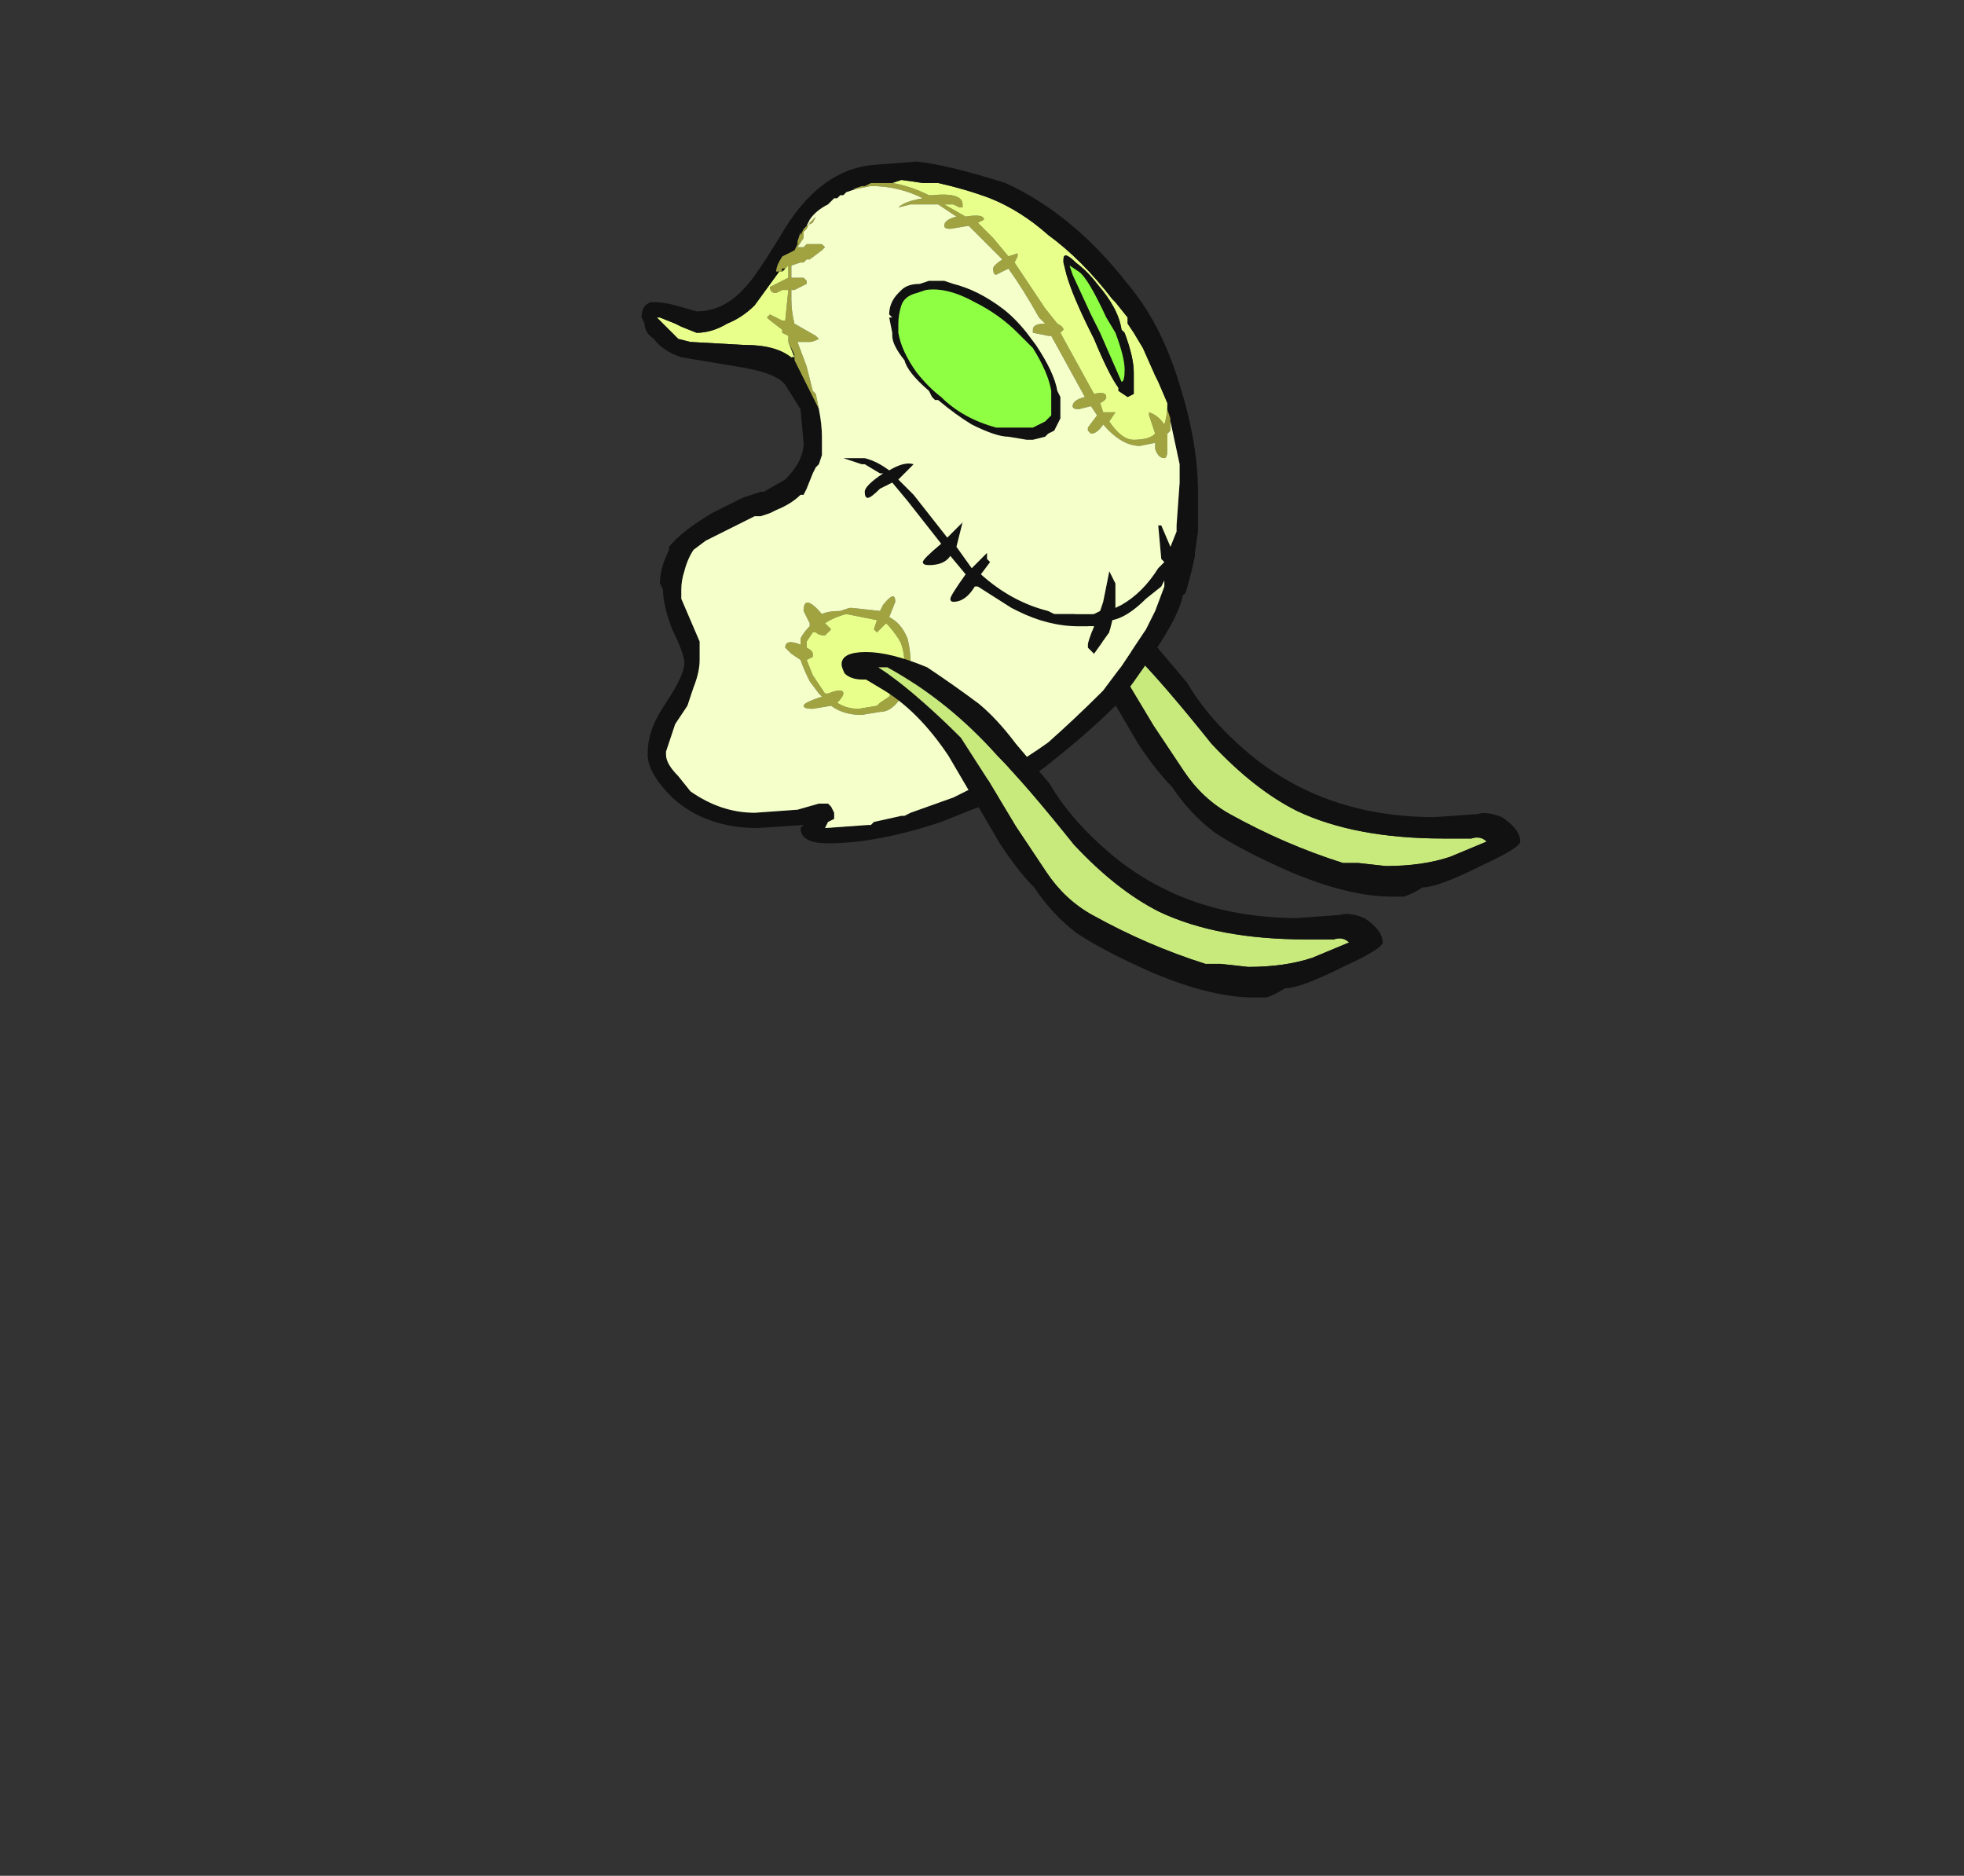 <?xml version="1.0" encoding="UTF-8" standalone="no"?>
<svg xmlns:ffdec="https://www.free-decompiler.com/flash" xmlns:xlink="http://www.w3.org/1999/xlink" ffdec:objectType="frame" height="214.75px" width="224.85px" xmlns="http://www.w3.org/2000/svg">
  <rect width="100%" height="100%" fill="#333333" stroke="none"/>
  <g transform="matrix(1.0, 0.0, 0.0, 1.0, 107.85, 79.0)">
    <use ffdec:characterId="581" ffdec:characterName="a_GhostArm04" height="39.55" transform="matrix(1.0, 0.0, 0.0, 1.0, 4.25, -15.9)" width="61.95" xlink:href="#sprite0"/>
    <use ffdec:characterId="579" ffdec:characterName="a_GhostBody4" height="78.05" transform="matrix(1.0, 0.0, 0.0, 1.0, -34.4, -60.5)" width="63.7" xlink:href="#sprite1"/>
    <use ffdec:characterId="581" ffdec:characterName="a_GhostArm04" height="39.55" transform="matrix(1.0, 0.0, 0.0, 1.0, -11.5, -4.35)" width="61.95" xlink:href="#sprite0"/>
  </g>
  <defs>
    <g id="sprite0" transform="matrix(1.0, 0.0, 0.0, 1.0, 0.0, 0.0)">
      <use ffdec:characterId="580" height="5.65" transform="matrix(7.0, 0.0, 0.0, 7.0, 0.0, 0.0)" width="8.85" xlink:href="#shape0"/>
    </g>
    <g id="shape0" transform="matrix(1.0, 0.0, 0.0, 1.0, 0.0, 0.0)">
      <path d="M8.3 4.75 L7.7 5.0 Q7.25 5.15 6.65 5.15 L6.2 5.1 5.95 5.1 Q5.0 4.8 4.1 4.3 3.65 4.05 3.35 3.6 L2.85 2.85 2.4 2.1 1.95 1.4 Q1.3 0.75 0.75 0.35 L0.6 0.25 0.75 0.25 Q1.75 0.8 2.55 1.7 3.0 2.15 3.8 3.15 4.5 3.9 5.2 4.25 6.15 4.7 7.6 4.7 L8.05 4.7 Q8.2 4.65 8.3 4.75" fill="#c8e97c" fill-rule="evenodd" stroke="none"/>
      <path d="M8.3 4.75 Q8.2 4.65 8.05 4.7 L7.6 4.7 Q6.15 4.7 5.2 4.25 4.5 3.9 3.8 3.15 3.0 2.15 2.55 1.7 1.75 0.8 0.75 0.25 L0.6 0.25 0.75 0.35 Q1.3 0.75 1.95 1.4 L2.4 2.1 2.85 2.85 3.35 3.6 Q3.65 4.05 4.1 4.3 5.0 4.8 5.95 5.1 L6.2 5.1 6.65 5.15 Q7.25 5.15 7.7 5.0 L8.3 4.75 M8.15 4.3 Q8.3 4.25 8.55 4.35 8.85 4.55 8.85 4.75 8.85 4.85 8.2 5.15 7.5 5.5 7.25 5.5 7.1 5.6 6.95 5.65 L6.75 5.65 Q6.05 5.65 5.1 5.25 4.3 4.9 3.85 4.6 3.45 4.3 3.15 3.85 2.9 3.6 2.6 3.15 L1.75 1.7 Q1.25 0.95 0.65 0.6 L0.4 0.45 0.35 0.45 Q0.15 0.45 0.05 0.35 0.0 0.25 0.0 0.2 0.0 0.0 0.4 0.0 0.8 0.0 1.4 0.25 1.85 0.55 2.25 0.85 2.55 1.1 2.85 1.5 L3.4 2.15 Q3.75 2.75 4.4 3.3 5.65 4.35 7.45 4.35 L8.15 4.3" fill="#111111" fill-rule="evenodd" stroke="none"/>
    </g>
    <g id="sprite1" transform="matrix(1.0, 0.0, 0.0, 1.0, 0.0, 0.0)">
      <use ffdec:characterId="578" height="11.15" transform="matrix(7.0, 0.0, 0.0, 7.0, 0.0, 0.0)" width="9.1" xlink:href="#shape1"/>
    </g>
    <g id="shape1" transform="matrix(1.0, 0.0, 0.0, 1.0, 0.0, 0.0)">
      <path d="M4.1 0.35 Q4.4 0.4 4.7 0.55 L4.75 0.55 Q5.25 0.5 5.25 0.7 L5.25 0.75 5.2 0.75 5.1 0.7 4.95 0.7 5.3 0.9 Q5.6 0.85 5.6 0.95 L5.5 1.0 5.75 1.25 6.0 1.55 6.15 1.5 6.15 1.55 6.1 1.65 6.6 2.4 6.8 2.65 Q6.9 2.7 6.9 2.75 L6.85 2.8 7.4 3.8 Q7.6 3.75 7.6 3.85 7.6 3.9 7.5 3.95 L7.55 4.1 7.75 4.1 7.65 4.25 Q7.85 4.55 8.05 4.55 8.3 4.55 8.4 4.45 L8.3 4.15 8.3 4.1 Q8.45 4.15 8.55 4.3 8.6 4.15 8.6 3.95 L8.6 4.05 8.65 4.2 8.65 4.25 8.65 4.4 8.6 4.45 8.6 4.7 Q8.6 4.85 8.55 4.85 8.45 4.85 8.4 4.7 L8.4 4.6 8.15 4.65 Q7.85 4.65 7.55 4.3 7.45 4.45 7.35 4.45 L7.3 4.4 7.3 4.35 7.45 4.15 7.35 4.0 7.15 4.05 Q7.05 4.05 7.05 4.0 7.05 3.9 7.25 3.85 L6.7 2.85 6.65 2.85 6.4 2.8 6.4 2.75 Q6.4 2.65 6.6 2.65 L6.5 2.55 Q6.25 2.1 6.0 1.75 L5.8 1.85 Q5.75 1.85 5.75 1.75 5.75 1.7 5.9 1.6 5.6 1.3 5.35 1.05 L5.05 1.1 Q4.95 1.1 4.95 1.05 4.95 0.95 5.15 0.9 L4.85 0.7 4.4 0.7 4.2 0.75 Q4.15 0.75 4.2 0.75 4.3 0.65 4.6 0.6 4.2 0.4 3.75 0.4 L3.5 0.45 3.45 0.45 3.6 0.4 3.65 0.4 3.75 0.35 4.1 0.35 M2.9 4.05 L2.5 3.25 2.5 3.2 2.4 2.95 2.4 2.85 2.3 2.8 2.3 2.75 Q2.1 2.6 2.05 2.55 L2.1 2.5 2.3 2.6 2.35 2.6 2.4 2.1 2.3 2.1 2.2 2.15 Q2.1 2.15 2.1 2.05 L2.4 1.9 2.4 1.7 2.35 1.75 2.3 1.75 2.3 1.8 2.2 1.8 Q2.2 1.7 2.3 1.55 L2.5 1.45 2.55 1.35 2.55 1.3 2.6 1.15 2.6 1.2 2.65 1.1 2.7 1.05 2.8 1.0 2.85 0.9 2.75 1.0 2.7 1.1 2.65 1.15 2.65 1.25 2.55 1.4 2.65 1.4 2.7 1.35 2.95 1.35 3.0 1.4 2.95 1.45 2.75 1.6 2.7 1.6 2.65 1.65 2.6 1.65 2.45 1.7 2.45 1.9 2.55 1.9 2.65 1.9 2.7 1.95 2.7 2.0 2.5 2.1 2.45 2.1 2.45 2.25 Q2.45 2.45 2.5 2.65 L2.85 2.85 2.9 2.9 Q2.8 2.95 2.75 2.95 L2.55 2.95 2.7 3.35 2.8 3.75 2.85 3.8 2.9 4.05 M4.4 8.25 Q4.7 8.35 4.7 8.5 4.7 8.6 4.65 8.6 L4.35 8.5 4.35 8.55 Q4.55 8.65 4.55 8.7 L4.45 8.8 4.25 8.75 Q4.1 9.0 3.9 9.0 L3.6 9.05 Q3.3 9.05 3.1 8.9 L2.8 8.95 Q2.65 8.95 2.65 8.9 2.65 8.85 2.95 8.75 L2.9 8.7 2.75 8.5 Q2.65 8.3 2.6 8.15 L2.45 8.05 2.35 7.95 Q2.35 7.8 2.6 7.9 L2.6 7.8 Q2.65 7.7 2.75 7.6 L2.75 7.55 2.65 7.35 Q2.65 7.05 2.95 7.4 3.05 7.35 3.25 7.35 L3.4 7.3 3.45 7.3 3.9 7.35 3.95 7.25 Q4.15 7.0 4.15 7.2 L4.05 7.45 Q4.25 7.55 4.35 7.8 4.4 8.0 4.4 8.2 L4.4 8.25 M3.85 7.5 L3.35 7.4 Q3.15 7.45 3.0 7.55 L3.1 7.65 3.0 7.75 Q2.9 7.75 2.85 7.7 L2.8 7.7 2.7 7.85 2.7 7.95 Q2.8 8.0 2.8 8.05 L2.8 8.1 2.7 8.15 2.8 8.4 3.0 8.7 3.05 8.7 Q3.3 8.6 3.3 8.7 3.3 8.75 3.2 8.85 3.35 8.95 3.55 8.95 L3.85 8.9 3.9 8.85 4.05 8.75 4.1 8.65 Q4.0 8.6 4.0 8.55 4.0 8.45 4.2 8.5 L4.25 8.45 Q4.1 8.35 4.0 8.3 4.1 8.2 4.3 8.25 4.3 7.95 4.2 7.8 4.1 7.65 4.0 7.55 L3.85 7.7 3.8 7.65 3.85 7.5" fill="#a0a33f" fill-rule="evenodd" stroke="none"/>
      <path d="M7.1 1.65 Q6.9 1.45 6.9 1.6 L6.9 1.65 6.95 1.85 Q7.05 2.2 7.35 2.8 L7.4 2.9 Q7.65 3.5 7.8 3.7 L7.8 3.75 7.95 3.85 8.05 3.8 8.05 3.45 Q8.05 3.2 7.9 2.8 L7.85 2.75 Q7.8 2.4 7.45 2.0 7.3 1.8 7.1 1.65 M8.6 3.95 Q8.6 4.15 8.55 4.3 8.45 4.15 8.3 4.1 L8.3 4.15 8.4 4.45 Q8.3 4.55 8.05 4.55 7.85 4.55 7.65 4.25 L7.75 4.1 7.55 4.1 7.5 3.95 Q7.6 3.9 7.6 3.85 7.6 3.75 7.4 3.8 L6.85 2.8 6.9 2.75 Q6.9 2.7 6.8 2.65 L6.6 2.4 6.1 1.65 6.15 1.55 6.15 1.5 6.0 1.55 5.75 1.25 5.5 1.0 5.6 0.95 Q5.6 0.85 5.3 0.9 L4.95 0.7 5.1 0.7 5.2 0.75 5.25 0.75 5.25 0.7 Q5.25 0.5 4.75 0.55 L4.7 0.55 Q4.4 0.4 4.1 0.35 L4.25 0.3 4.6 0.35 4.85 0.35 Q5.3 0.45 5.7 0.6 6.2 0.8 6.65 1.2 7.2 1.6 7.7 2.25 L7.75 2.3 7.95 2.55 7.95 2.65 8.05 2.8 8.2 3.05 8.4 3.5 8.45 3.6 8.6 3.95 M2.5 3.25 L2.5 3.2 2.45 3.2 2.5 3.25 Q2.25 3.0 1.7 3.0 L0.8 2.95 0.6 2.9 0.25 2.55 0.3 2.55 0.55 2.65 0.65 2.7 0.9 2.8 Q1.15 2.8 1.4 2.65 1.65 2.55 1.85 2.35 L2.25 1.8 2.3 1.8 2.35 1.75 2.4 1.7 2.4 1.9 2.1 2.05 Q2.1 2.15 2.2 2.15 L2.3 2.1 2.4 2.1 2.35 2.6 2.3 2.6 2.1 2.5 2.05 2.55 Q2.1 2.6 2.3 2.75 L2.3 2.8 2.4 2.85 2.4 2.95 2.5 3.15 2.5 3.2 2.5 3.25 M3.85 7.5 L3.8 7.65 3.85 7.7 4.0 7.55 Q4.1 7.65 4.2 7.8 4.3 7.95 4.3 8.25 4.1 8.2 4.0 8.3 4.1 8.35 4.25 8.45 L4.2 8.5 Q4.0 8.45 4.0 8.55 4.0 8.6 4.1 8.65 L4.05 8.75 3.9 8.85 3.85 8.9 3.55 8.95 Q3.35 8.95 3.2 8.85 3.3 8.75 3.3 8.7 3.3 8.6 3.05 8.7 L3.0 8.7 2.8 8.4 2.7 8.15 2.8 8.1 2.8 8.05 Q2.8 8.0 2.7 7.95 L2.7 7.85 2.8 7.7 2.85 7.7 Q2.9 7.75 3.0 7.75 L3.1 7.65 3.0 7.55 Q3.15 7.45 3.35 7.4 L3.85 7.5" fill="#e8ff8c" fill-rule="evenodd" stroke="none"/>
      <path d="M7.0 1.7 L7.05 1.85 7.35 2.5 7.5 2.8 7.85 3.6 Q7.9 3.6 7.9 3.4 7.9 3.2 7.75 2.8 L7.6 2.55 Q7.3 1.9 7.15 1.8 L7.0 1.7 M7.1 1.65 Q7.3 1.8 7.45 2.0 7.8 2.4 7.85 2.75 L7.9 2.8 Q8.05 3.2 8.05 3.45 L8.05 3.8 7.95 3.85 7.8 3.75 7.8 3.7 Q7.65 3.5 7.4 2.9 L7.35 2.8 Q7.05 2.2 6.95 1.85 L6.9 1.65 6.9 1.6 Q6.9 1.45 7.1 1.65 M4.1 0.35 L3.75 0.35 3.65 0.4 3.6 0.4 3.45 0.45 3.5 0.45 3.35 0.5 3.3 0.55 3.25 0.55 3.2 0.6 3.15 0.6 3.05 0.7 Q2.85 0.8 2.75 0.95 L2.7 1.05 2.65 1.1 2.6 1.2 2.6 1.15 2.55 1.3 2.55 1.35 2.5 1.45 2.3 1.55 Q2.2 1.7 2.2 1.8 L2.3 1.8 2.3 1.75 2.35 1.75 2.3 1.8 2.25 1.8 1.85 2.35 Q1.65 2.55 1.4 2.65 1.15 2.8 0.9 2.8 L0.65 2.7 0.55 2.65 0.3 2.55 0.25 2.55 0.6 2.9 0.8 2.95 1.7 3.0 Q2.25 3.0 2.5 3.25 L2.45 3.2 2.5 3.2 2.5 3.25 2.9 4.05 Q2.95 4.3 2.95 4.5 L2.95 4.8 2.9 4.95 2.85 5.0 2.8 5.1 2.7 5.35 2.65 5.45 2.6 5.45 Q2.45 5.6 2.2 5.7 L2.1 5.75 1.95 5.8 1.85 5.8 1.75 5.85 Q1.15 6.15 1.05 6.2 L0.85 6.35 Q0.75 6.5 0.7 6.7 0.65 6.85 0.65 7.0 L0.65 7.15 0.95 7.85 0.95 8.15 Q0.95 8.35 0.85 8.6 L0.75 8.9 0.55 9.2 0.4 9.65 0.4 9.7 Q0.4 9.85 0.6 10.05 L0.8 10.3 Q1.3 10.65 1.85 10.65 L2.55 10.6 2.9 10.5 3.05 10.5 3.1 10.55 3.15 10.65 3.15 10.75 3.05 10.8 3.0 10.9 3.7 10.85 3.75 10.85 3.8 10.8 4.25 10.7 4.3 10.7 4.4 10.65 5.1 10.4 5.6 10.15 5.95 9.95 Q6.3 9.75 6.65 9.5 7.1 9.1 7.5 8.7 L7.55 8.65 7.85 8.25 8.25 7.65 8.4 7.35 8.55 6.95 8.55 6.85 8.5 6.95 8.25 7.15 Q7.95 7.45 7.7 7.5 L7.65 7.7 7.4 8.05 7.3 7.95 7.3 7.9 Q7.3 7.85 7.4 7.6 L7.15 7.6 Q6.65 7.6 6.15 7.35 L6.05 7.3 5.5 6.95 5.45 6.95 Q5.3 7.2 5.1 7.2 5.05 7.2 5.05 7.15 5.05 7.1 5.3 6.75 L5.05 6.45 Q4.95 6.6 4.7 6.6 4.6 6.6 4.6 6.55 4.6 6.5 4.9 6.25 L4.35 5.55 4.1 5.25 3.9 5.35 Q3.75 5.5 3.7 5.5 3.65 5.5 3.65 5.4 3.65 5.3 3.95 5.1 L3.9 5.1 3.65 4.95 3.6 4.95 3.3 4.85 3.65 4.85 Q3.85 4.9 4.05 5.05 4.3 4.9 4.45 4.95 L4.2 5.2 4.45 5.45 5.0 6.15 5.25 5.9 5.15 6.3 5.4 6.65 5.65 6.4 5.65 6.5 5.7 6.55 5.55 6.75 Q6.05 7.2 6.65 7.35 L6.75 7.4 7.4 7.4 7.5 7.35 7.55 7.2 7.65 6.7 7.75 6.9 7.75 7.3 7.85 7.25 Q8.2 7.05 8.45 6.65 L8.55 6.55 8.5 6.5 8.45 5.95 8.5 5.95 8.65 6.3 8.75 6.05 8.75 5.95 8.8 5.25 8.8 4.95 8.65 4.25 8.65 4.2 8.6 4.05 8.6 3.95 8.45 3.6 8.4 3.5 8.2 3.05 8.05 2.8 7.95 2.65 7.95 2.55 7.75 2.3 7.7 2.25 Q7.2 1.6 6.65 1.2 6.2 0.8 5.7 0.6 5.3 0.45 4.85 0.35 L4.6 0.35 4.25 0.3 4.1 0.35 M6.35 3.0 L6.15 2.8 Q5.85 2.5 5.45 2.3 5.0 2.05 4.65 2.1 L4.5 2.15 Q4.3 2.2 4.25 2.35 4.2 2.5 4.2 2.65 L4.2 2.8 Q4.25 3.1 4.5 3.45 4.7 3.7 4.9 3.85 5.25 4.2 5.8 4.35 L6.4 4.35 6.6 4.25 6.7 4.15 6.7 3.75 Q6.65 3.45 6.4 3.05 L6.35 3.0 M6.45 3.0 Q6.75 3.45 6.8 3.75 L6.85 3.85 6.85 4.2 6.75 4.4 6.65 4.45 6.6 4.5 6.4 4.55 6.3 4.55 6.0 4.5 Q5.8 4.5 5.4 4.3 5.15 4.15 4.85 3.9 L4.8 3.9 4.75 3.85 4.7 3.75 Q4.35 3.45 4.3 3.25 4.1 3.0 4.1 2.85 L4.1 2.8 4.05 2.55 4.1 2.55 4.05 2.5 Q4.05 2.3 4.2 2.15 L4.25 2.1 Q4.35 2.0 4.55 2.0 L4.7 1.95 4.95 1.95 5.1 2.0 Q5.5 2.1 5.9 2.4 6.1 2.55 6.3 2.8 L6.45 3.0 M7.95 2.0 Q8.5 2.65 8.8 3.65 9.1 4.6 9.1 5.4 L9.1 6.05 9.05 6.4 9.05 6.45 Q9.0 6.7 8.9 7.05 L8.85 7.1 Q8.8 7.4 8.4 8.0 8.0 8.6 7.75 8.9 7.3 9.35 6.6 9.9 5.85 10.45 5.4 10.6 L4.9 10.8 Q3.85 11.15 3.05 11.15 2.6 11.15 2.6 10.9 L2.65 10.85 1.9 10.9 Q1.05 10.9 0.5 10.4 0.1 10.0 0.1 9.7 0.1 9.5 0.15 9.35 0.2 9.15 0.4 8.85 0.7 8.4 0.7 8.2 0.7 8.05 0.5 7.65 0.35 7.25 0.35 7.0 L0.3 6.9 Q0.3 6.65 0.45 6.35 L0.45 6.3 Q0.65 6.05 1.15 5.75 L1.65 5.5 1.95 5.4 2.0 5.4 2.35 5.2 Q2.65 4.9 2.65 4.6 L2.6 4.05 2.35 3.65 Q2.2 3.45 1.55 3.35 L0.65 3.2 Q0.35 3.1 0.2 2.9 0.05 2.8 0.05 2.65 L0.0 2.55 Q0.0 2.35 0.15 2.3 L0.25 2.3 Q0.35 2.3 0.55 2.35 L0.9 2.45 Q1.35 2.45 1.7 2.05 1.85 1.9 2.25 1.25 2.9 0.1 3.85 0.05 L4.5 0.0 Q5.0 0.05 5.95 0.35 7.05 0.85 7.95 2.0 M2.4 2.95 L2.5 3.2 2.5 3.15 2.4 2.95 M2.6 1.65 L2.65 1.65 2.7 1.6 2.65 1.65 2.6 1.65 M2.65 1.9 L2.55 1.9 2.65 1.9" fill="#111111" fill-rule="evenodd" stroke="none"/>
      <path d="M7.0 1.7 L7.15 1.8 Q7.3 1.9 7.6 2.55 L7.75 2.8 Q7.9 3.2 7.9 3.4 7.9 3.6 7.85 3.6 L7.5 2.8 7.35 2.5 7.05 1.85 7.0 1.7 M6.35 3.0 L6.4 3.05 Q6.65 3.45 6.7 3.75 L6.7 4.15 6.6 4.25 6.4 4.35 5.8 4.35 Q5.25 4.2 4.9 3.85 4.7 3.7 4.5 3.45 4.25 3.1 4.2 2.8 L4.2 2.65 Q4.2 2.5 4.25 2.35 4.3 2.2 4.5 2.15 L4.65 2.1 Q5.0 2.05 5.45 2.3 5.85 2.5 6.15 2.8 L6.35 3.0" fill="#8fff44" fill-rule="evenodd" stroke="none"/>
      <path d="M3.5 0.45 L3.75 0.4 Q4.2 0.4 4.6 0.6 4.3 0.65 4.2 0.75 4.15 0.75 4.2 0.75 L4.4 0.7 4.85 0.7 5.15 0.9 Q4.95 0.95 4.95 1.05 4.95 1.1 5.05 1.1 L5.35 1.05 Q5.6 1.3 5.9 1.6 5.75 1.7 5.75 1.75 5.75 1.85 5.8 1.85 L6.0 1.75 Q6.25 2.1 6.5 2.55 L6.6 2.65 Q6.4 2.65 6.4 2.75 L6.4 2.8 6.65 2.85 6.7 2.85 7.25 3.85 Q7.05 3.9 7.05 4.0 7.05 4.05 7.15 4.05 L7.35 4.0 7.45 4.15 7.3 4.35 7.3 4.4 7.35 4.45 Q7.45 4.45 7.55 4.3 7.85 4.65 8.15 4.65 L8.4 4.6 8.4 4.7 Q8.45 4.85 8.55 4.85 8.6 4.85 8.6 4.7 L8.6 4.45 8.65 4.4 8.65 4.25 8.8 4.95 8.8 5.25 8.75 5.95 8.75 6.05 8.65 6.3 8.5 5.95 8.45 5.95 8.5 6.5 8.55 6.55 8.45 6.65 Q8.2 7.05 7.85 7.25 L7.75 7.3 7.75 6.9 7.65 6.7 7.55 7.2 7.5 7.35 7.4 7.4 6.75 7.4 6.65 7.35 Q6.05 7.2 5.55 6.75 L5.7 6.55 5.65 6.5 5.65 6.4 5.4 6.65 5.15 6.3 5.25 5.9 5.0 6.15 4.45 5.45 4.2 5.2 4.45 4.95 Q4.3 4.9 4.05 5.05 3.85 4.9 3.65 4.85 L3.3 4.85 3.6 4.95 3.65 4.95 3.9 5.1 3.95 5.1 Q3.65 5.3 3.65 5.4 3.65 5.5 3.7 5.5 3.75 5.5 3.9 5.35 L4.1 5.25 4.35 5.55 4.9 6.25 Q4.6 6.5 4.6 6.55 4.6 6.6 4.7 6.6 4.95 6.6 5.05 6.45 L5.3 6.75 Q5.05 7.1 5.05 7.15 5.05 7.2 5.1 7.2 5.3 7.2 5.45 6.95 L5.5 6.95 6.05 7.3 6.15 7.35 Q6.65 7.6 7.15 7.6 L7.4 7.6 Q7.3 7.85 7.3 7.9 L7.3 7.95 7.4 8.05 7.65 7.7 7.7 7.5 Q7.95 7.45 8.25 7.15 L8.5 6.95 8.55 6.85 8.55 6.95 8.4 7.35 8.25 7.65 7.85 8.25 7.55 8.65 7.5 8.7 Q7.1 9.1 6.65 9.5 6.3 9.75 5.95 9.95 L5.6 10.15 5.1 10.4 4.4 10.65 4.3 10.7 4.25 10.7 3.8 10.8 3.75 10.85 3.7 10.85 3.0 10.9 3.05 10.8 3.15 10.75 3.15 10.65 3.1 10.55 3.05 10.5 2.9 10.5 2.55 10.6 1.85 10.65 Q1.3 10.65 0.8 10.3 L0.6 10.05 Q0.4 9.85 0.4 9.7 L0.4 9.65 0.55 9.2 0.75 8.9 0.85 8.6 Q0.95 8.35 0.95 8.15 L0.95 7.85 0.65 7.15 0.65 7.0 Q0.65 6.85 0.7 6.7 0.75 6.5 0.85 6.35 L1.05 6.2 Q1.15 6.15 1.75 5.85 L1.85 5.8 1.95 5.8 2.1 5.75 2.2 5.7 Q2.45 5.6 2.6 5.45 L2.65 5.45 2.7 5.35 2.8 5.1 2.85 5.0 2.9 4.95 2.95 4.8 2.95 4.5 Q2.95 4.3 2.9 4.05 L2.85 3.8 2.8 3.75 2.7 3.35 2.55 2.95 2.75 2.95 Q2.8 2.95 2.9 2.9 L2.85 2.85 2.5 2.65 Q2.45 2.45 2.45 2.25 L2.45 2.1 2.5 2.1 2.7 2.0 2.7 1.95 2.65 1.9 2.55 1.9 2.45 1.9 2.45 1.7 2.6 1.65 2.65 1.65 2.7 1.6 2.75 1.6 2.95 1.45 3.0 1.4 2.95 1.35 2.7 1.35 2.65 1.4 2.55 1.4 2.65 1.25 2.65 1.15 2.7 1.1 2.75 1.0 2.85 0.9 2.8 1.0 2.7 1.05 2.75 0.95 Q2.85 0.8 3.05 0.7 L3.15 0.6 3.2 0.6 3.25 0.55 3.3 0.55 3.35 0.5 3.5 0.45 M6.45 3.0 L6.3 2.8 Q6.1 2.55 5.9 2.4 5.5 2.1 5.1 2.0 L4.95 1.95 4.7 1.95 4.55 2.0 Q4.35 2.0 4.25 2.1 L4.2 2.15 Q4.05 2.3 4.05 2.5 L4.1 2.55 4.05 2.55 4.1 2.8 4.1 2.85 Q4.1 3.0 4.3 3.25 4.35 3.45 4.7 3.75 L4.75 3.85 4.8 3.9 4.85 3.9 Q5.15 4.15 5.4 4.3 5.8 4.5 6.0 4.5 L6.3 4.55 6.4 4.55 6.6 4.5 6.65 4.45 6.75 4.4 6.85 4.2 6.85 3.85 6.8 3.75 Q6.75 3.45 6.45 3.0 M4.4 8.25 L4.4 8.2 Q4.4 8.0 4.35 7.8 4.25 7.55 4.05 7.45 L4.15 7.2 Q4.15 7.0 3.95 7.25 L3.9 7.35 3.45 7.3 3.4 7.3 3.25 7.35 Q3.05 7.35 2.95 7.4 2.65 7.05 2.65 7.35 L2.75 7.55 2.75 7.6 Q2.65 7.7 2.6 7.8 L2.6 7.9 Q2.35 7.8 2.35 7.95 L2.45 8.05 2.6 8.15 Q2.65 8.3 2.75 8.5 L2.9 8.7 2.95 8.75 Q2.65 8.85 2.65 8.9 2.65 8.95 2.8 8.95 L3.1 8.9 Q3.3 9.05 3.6 9.05 L3.9 9.0 Q4.1 9.0 4.25 8.75 L4.45 8.8 4.55 8.7 Q4.55 8.65 4.35 8.55 L4.35 8.5 4.65 8.6 Q4.7 8.6 4.7 8.5 4.7 8.35 4.4 8.25" fill="#f4ffca" fill-rule="evenodd" stroke="none"/>
    </g>
  </defs>
</svg>
